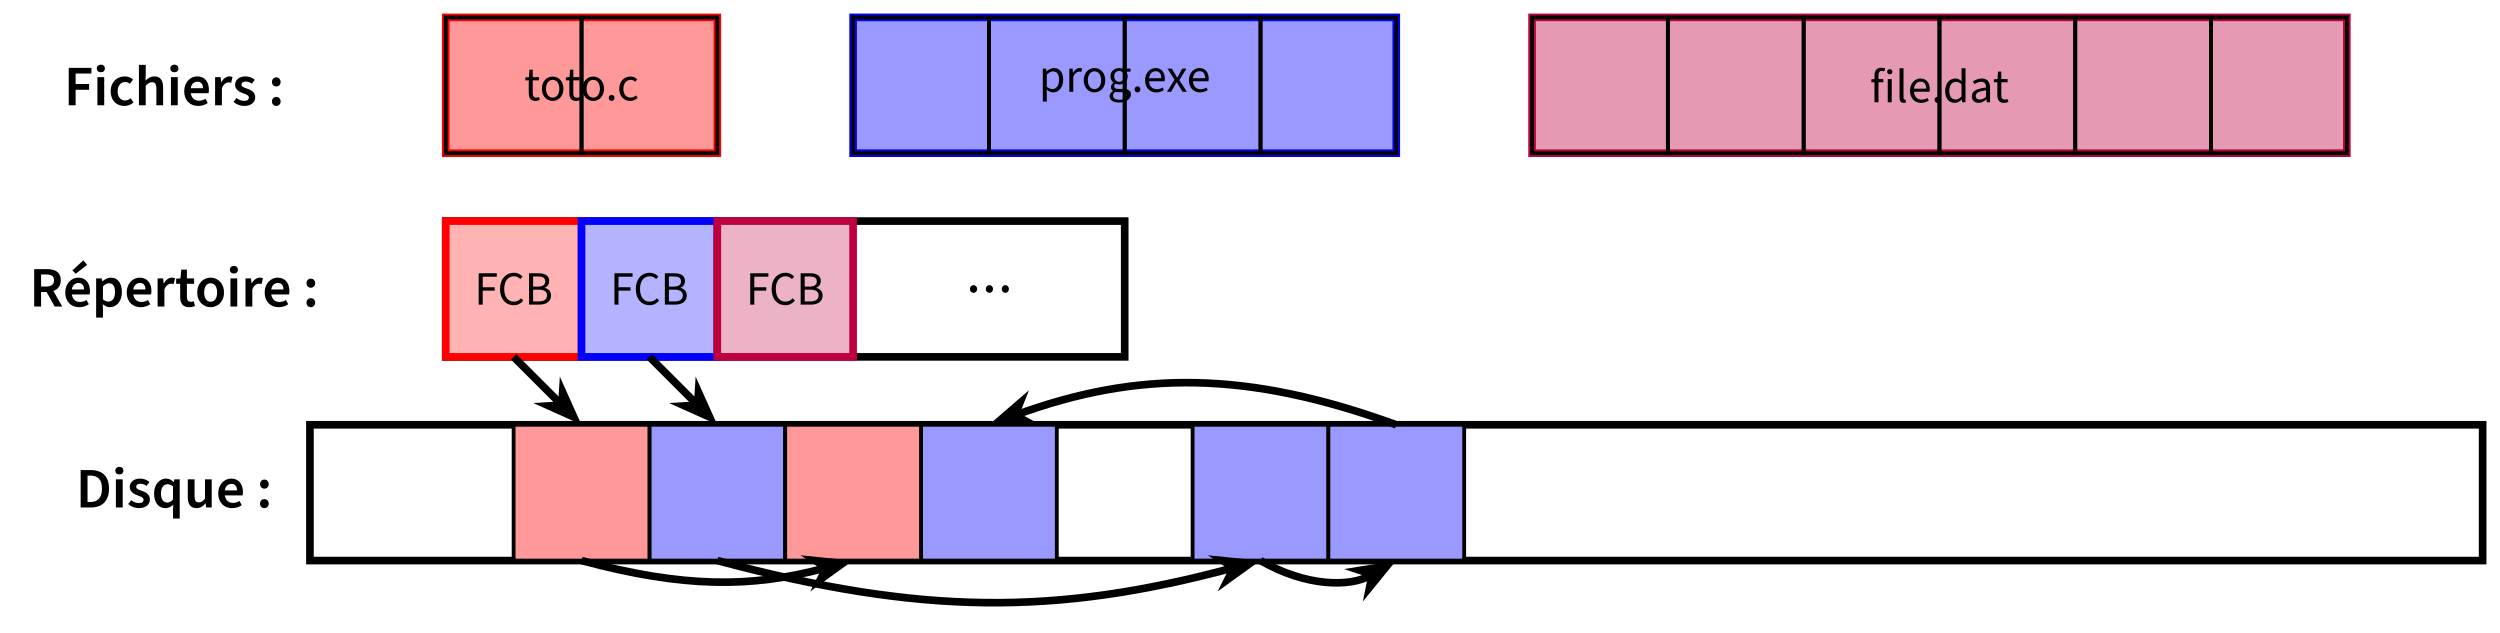 <?xml version="1.0" encoding="UTF-8"?>
<svg xmlns="http://www.w3.org/2000/svg" xmlns:xlink="http://www.w3.org/1999/xlink" width="521.875" height="132.093" viewBox="0 0 521.875 132.093">
<defs>
<g>
<g id="glyph-0-0">
<path d="M 0.984 0 L 2.422 0 L 2.422 -3.234 L 5.234 -3.234 L 5.234 -4.438 L 2.422 -4.438 L 2.422 -6.625 L 5.719 -6.625 L 5.719 -7.812 L 0.984 -7.812 Z M 0.984 0 "/>
</g>
<g id="glyph-0-1">
<path d="M 0.859 0 L 2.281 0 L 2.281 -5.875 L 0.859 -5.875 Z M 1.578 -6.891 C 2.078 -6.891 2.422 -7.203 2.422 -7.688 C 2.422 -8.156 2.078 -8.484 1.578 -8.484 C 1.078 -8.484 0.734 -8.156 0.734 -7.688 C 0.734 -7.203 1.078 -6.891 1.578 -6.891 Z M 1.578 -6.891 "/>
</g>
<g id="glyph-0-2">
<path d="M 3.328 0.141 C 4 0.141 4.688 -0.078 5.25 -0.578 L 4.672 -1.469 C 4.344 -1.188 3.938 -1 3.469 -1 C 2.562 -1 1.938 -1.766 1.938 -2.922 C 1.938 -4.094 2.578 -4.859 3.516 -4.859 C 3.891 -4.859 4.188 -4.75 4.484 -4.484 L 5.156 -5.359 C 4.734 -5.75 4.188 -6.031 3.438 -6.031 C 1.859 -6.031 0.484 -4.891 0.484 -2.922 C 0.484 -0.984 1.719 0.141 3.328 0.141 Z M 3.328 0.141 "/>
</g>
<g id="glyph-0-3">
<path d="M 0.859 0 L 2.281 0 L 2.281 -4.094 C 2.75 -4.562 3.078 -4.812 3.594 -4.812 C 4.219 -4.812 4.5 -4.453 4.5 -3.5 L 4.5 0 L 5.906 0 L 5.906 -3.688 C 5.906 -5.156 5.359 -6.031 4.094 -6.031 C 3.281 -6.031 2.703 -5.594 2.219 -5.141 L 2.281 -6.266 L 2.281 -8.438 L 0.859 -8.438 Z M 0.859 0 "/>
</g>
<g id="glyph-0-4">
<path d="M 3.375 0.141 C 4.141 0.141 4.859 -0.078 5.406 -0.484 L 4.922 -1.359 C 4.516 -1.094 4.062 -0.953 3.562 -0.953 C 2.625 -0.953 2.016 -1.531 1.859 -2.516 L 5.562 -2.516 C 5.625 -2.719 5.641 -2.938 5.641 -3.234 C 5.641 -4.875 4.781 -6.031 3.188 -6.031 C 1.812 -6.031 0.484 -4.859 0.484 -2.938 C 0.484 -0.984 1.75 0.141 3.375 0.141 Z M 1.859 -3.562 C 1.984 -4.453 2.562 -4.922 3.234 -4.922 C 4 -4.922 4.406 -4.422 4.406 -3.562 Z M 1.859 -3.562 "/>
</g>
<g id="glyph-0-5">
<path d="M 0.859 0 L 2.281 0 L 2.281 -3.562 C 2.625 -4.453 3.188 -4.766 3.656 -4.766 C 3.891 -4.766 4.047 -4.75 4.219 -4.703 L 4.5 -5.906 C 4.328 -5.969 4.141 -6.031 3.844 -6.031 C 3.219 -6.031 2.594 -5.594 2.156 -4.828 L 2.125 -4.828 L 2.016 -5.875 L 0.859 -5.875 Z M 0.859 0 "/>
</g>
<g id="glyph-0-6">
<path d="M 2.516 0.141 C 4 0.141 4.812 -0.672 4.812 -1.688 C 4.812 -2.703 4.016 -3.172 3.109 -3.484 C 2.359 -3.734 1.953 -3.891 1.953 -4.328 C 1.953 -4.672 2.219 -4.953 2.797 -4.953 C 3.266 -4.953 3.688 -4.812 4.109 -4.5 L 4.719 -5.312 C 4.25 -5.719 3.562 -6.031 2.766 -6.031 C 1.453 -6.031 0.609 -5.281 0.609 -4.25 C 0.609 -3.328 1.406 -2.828 2.25 -2.516 C 2.906 -2.281 3.484 -2.094 3.484 -1.609 C 3.484 -1.203 3.172 -0.922 2.562 -0.922 C 1.953 -0.922 1.422 -1.094 0.906 -1.516 L 0.281 -0.719 C 0.859 -0.172 1.703 0.141 2.516 0.141 Z M 2.516 0.141 "/>
</g>
<g id="glyph-0-7">
<path d="M 1.656 -3.922 C 2.172 -3.922 2.562 -4.328 2.562 -4.859 C 2.562 -5.422 2.172 -5.828 1.656 -5.828 C 1.141 -5.828 0.75 -5.422 0.75 -4.859 C 0.75 -4.328 1.141 -3.922 1.656 -3.922 Z M 1.656 0.141 C 2.172 0.141 2.562 -0.266 2.562 -0.797 C 2.562 -1.344 2.172 -1.75 1.656 -1.75 C 1.141 -1.75 0.75 -1.344 0.75 -0.797 C 0.75 -0.266 1.141 0.141 1.656 0.141 Z M 1.656 0.141 "/>
</g>
<g id="glyph-0-8">
<path d="M 0.984 0 L 2.422 0 L 2.422 -3.031 L 3.578 -3.031 L 5.25 0 L 6.844 0 L 4.984 -3.25 C 5.922 -3.578 6.531 -4.297 6.531 -5.484 C 6.531 -7.25 5.266 -7.812 3.641 -7.812 L 0.984 -7.812 Z M 2.422 -4.172 L 2.422 -6.688 L 3.484 -6.688 C 4.547 -6.688 5.125 -6.375 5.125 -5.484 C 5.125 -4.609 4.547 -4.172 3.484 -4.172 Z M 2.422 -4.172 "/>
</g>
<g id="glyph-0-9">
<path d="M 3.375 0.141 C 4.141 0.141 4.859 -0.078 5.406 -0.484 L 4.922 -1.359 C 4.516 -1.094 4.062 -0.953 3.562 -0.953 C 2.625 -0.953 2.016 -1.531 1.859 -2.516 L 5.562 -2.516 C 5.625 -2.719 5.641 -2.938 5.641 -3.234 C 5.641 -4.875 4.781 -6.031 3.188 -6.031 C 1.812 -6.031 0.484 -4.859 0.484 -2.938 C 0.484 -0.984 1.75 0.141 3.375 0.141 Z M 1.859 -3.562 C 1.984 -4.453 2.562 -4.922 3.234 -4.922 C 4 -4.922 4.406 -4.422 4.406 -3.562 Z M 2.672 -6.844 L 5.062 -8.703 L 4.25 -9.641 L 1.969 -7.547 Z M 2.672 -6.844 "/>
</g>
<g id="glyph-0-10">
<path d="M 0.859 2.312 L 2.281 2.312 L 2.281 0.484 L 2.234 -0.5 C 2.703 -0.094 3.219 0.141 3.734 0.141 C 5.047 0.141 6.234 -1.016 6.234 -3.031 C 6.234 -4.844 5.391 -6.031 3.938 -6.031 C 3.281 -6.031 2.672 -5.672 2.156 -5.266 L 2.125 -5.266 L 2.016 -5.875 L 0.859 -5.875 Z M 3.438 -1.031 C 3.094 -1.031 2.688 -1.141 2.281 -1.5 L 2.281 -4.203 C 2.719 -4.656 3.125 -4.859 3.531 -4.859 C 4.406 -4.859 4.797 -4.172 4.797 -3.016 C 4.797 -1.703 4.203 -1.031 3.438 -1.031 Z M 3.438 -1.031 "/>
</g>
<g id="glyph-0-11">
<path d="M 2.953 0.141 C 3.438 0.141 3.859 0.031 4.172 -0.109 L 3.922 -1.094 C 3.719 -1.016 3.516 -0.984 3.312 -0.984 C 2.766 -0.984 2.484 -1.312 2.484 -2 L 2.484 -4.75 L 3.984 -4.75 L 3.984 -5.875 L 2.484 -5.875 L 2.484 -7.703 L 1.312 -7.703 L 1.141 -5.875 L 0.234 -5.812 L 0.234 -4.75 L 1.078 -4.75 L 1.078 -2 C 1.078 -0.719 1.578 0.141 2.953 0.141 Z M 2.953 0.141 "/>
</g>
<g id="glyph-0-12">
<path d="M 3.281 0.141 C 4.75 0.141 6.078 -0.984 6.078 -2.922 C 6.078 -4.891 4.75 -6.031 3.281 -6.031 C 1.812 -6.031 0.484 -4.891 0.484 -2.922 C 0.484 -0.984 1.812 0.141 3.281 0.141 Z M 3.281 -1 C 2.438 -1 1.938 -1.766 1.938 -2.922 C 1.938 -4.094 2.438 -4.859 3.281 -4.859 C 4.141 -4.859 4.641 -4.094 4.641 -2.922 C 4.641 -1.766 4.141 -1 3.281 -1 Z M 3.281 -1 "/>
</g>
<g id="glyph-0-13">
<path d="M 0.984 0 L 3.156 0 C 5.469 0 6.906 -1.344 6.906 -3.938 C 6.906 -6.531 5.469 -7.812 3.078 -7.812 L 0.984 -7.812 Z M 2.422 -1.141 L 2.422 -6.656 L 2.984 -6.656 C 4.547 -6.656 5.438 -5.859 5.438 -3.938 C 5.438 -2.016 4.547 -1.141 2.984 -1.141 Z M 2.422 -1.141 "/>
</g>
<g id="glyph-0-14">
<path d="M 4.469 2.312 L 5.875 2.312 L 5.875 -5.875 L 4.766 -5.875 L 4.656 -5.312 L 4.609 -5.312 C 4.125 -5.781 3.656 -6.031 3 -6.031 C 1.703 -6.031 0.516 -4.859 0.516 -2.922 C 0.516 -0.984 1.453 0.141 2.922 0.141 C 3.516 0.141 4.094 -0.172 4.531 -0.578 L 4.469 0.391 Z M 3.281 -1.031 C 2.438 -1.031 1.953 -1.688 1.953 -2.953 C 1.953 -4.156 2.562 -4.859 3.297 -4.859 C 3.688 -4.859 4.078 -4.734 4.469 -4.375 L 4.469 -1.672 C 4.094 -1.219 3.719 -1.031 3.281 -1.031 Z M 3.281 -1.031 "/>
</g>
<g id="glyph-0-15">
<path d="M 2.609 0.141 C 3.422 0.141 3.984 -0.25 4.5 -0.859 L 4.531 -0.859 L 4.641 0 L 5.797 0 L 5.797 -5.875 L 4.391 -5.875 L 4.391 -1.859 C 3.953 -1.297 3.625 -1.062 3.109 -1.062 C 2.484 -1.062 2.219 -1.422 2.219 -2.375 L 2.219 -5.875 L 0.797 -5.875 L 0.797 -2.203 C 0.797 -0.719 1.344 0.141 2.609 0.141 Z M 2.609 0.141 "/>
</g>
<g id="glyph-1-0">
<path d="M 2.344 0.125 C 2.672 0.125 3 0.031 3.266 -0.094 L 3.094 -0.672 C 2.891 -0.594 2.719 -0.562 2.531 -0.562 C 1.984 -0.562 1.781 -0.891 1.781 -1.484 L 1.781 -4.172 L 3.094 -4.172 L 3.094 -4.844 L 1.781 -4.844 L 1.781 -6.406 L 1.094 -6.406 L 1 -4.844 L 0.234 -4.797 L 0.234 -4.172 L 0.953 -4.172 L 0.953 -1.5 C 0.953 -0.531 1.312 0.125 2.344 0.125 Z M 2.344 0.125 "/>
</g>
<g id="glyph-1-1">
<path d="M 2.703 0.125 C 3.891 0.125 4.953 -0.812 4.953 -2.406 C 4.953 -4.031 3.891 -4.969 2.703 -4.969 C 1.516 -4.969 0.453 -4.031 0.453 -2.406 C 0.453 -0.812 1.516 0.125 2.703 0.125 Z M 2.703 -0.562 C 1.875 -0.562 1.312 -1.312 1.312 -2.406 C 1.312 -3.531 1.875 -4.281 2.703 -4.281 C 3.531 -4.281 4.094 -3.531 4.094 -2.406 C 4.094 -1.312 3.531 -0.562 2.703 -0.562 Z M 2.703 -0.562 "/>
</g>
<g id="glyph-1-2">
<path d="M 1.25 0.125 C 1.578 0.125 1.844 -0.141 1.844 -0.516 C 1.844 -0.891 1.578 -1.141 1.25 -1.141 C 0.922 -1.141 0.641 -0.891 0.641 -0.516 C 0.641 -0.141 0.922 0.125 1.25 0.125 Z M 1.25 0.125 "/>
</g>
<g id="glyph-1-3">
<path d="M 2.734 0.125 C 3.312 0.125 3.859 -0.094 4.297 -0.5 L 3.938 -1.031 C 3.656 -0.766 3.25 -0.562 2.797 -0.562 C 1.906 -0.562 1.312 -1.312 1.312 -2.406 C 1.312 -3.531 1.953 -4.281 2.828 -4.281 C 3.219 -4.281 3.531 -4.125 3.797 -3.875 L 4.203 -4.391 C 3.875 -4.719 3.422 -4.969 2.797 -4.969 C 1.547 -4.969 0.453 -4.031 0.453 -2.406 C 0.453 -0.812 1.453 0.125 2.734 0.125 Z M 2.734 0.125 "/>
</g>
<g id="glyph-1-4">
<path d="M 0.812 2.047 L 1.641 2.047 L 1.641 0.406 L 1.625 -0.438 C 2.062 -0.094 2.516 0.125 2.953 0.125 C 4.062 0.125 5.062 -0.844 5.062 -2.5 C 5.062 -4 4.391 -4.969 3.141 -4.969 C 2.578 -4.969 2.031 -4.656 1.594 -4.281 L 1.562 -4.281 L 1.5 -4.844 L 0.812 -4.844 Z M 2.828 -0.578 C 2.5 -0.578 2.078 -0.703 1.641 -1.078 L 1.641 -3.609 C 2.109 -4.047 2.516 -4.266 2.938 -4.266 C 3.844 -4.266 4.203 -3.562 4.203 -2.5 C 4.203 -1.297 3.625 -0.578 2.828 -0.578 Z M 2.828 -0.578 "/>
</g>
<g id="glyph-1-5">
<path d="M 0.812 0 L 1.641 0 L 1.641 -3.109 C 1.969 -3.922 2.469 -4.219 2.875 -4.219 C 3.062 -4.219 3.172 -4.203 3.312 -4.156 L 3.484 -4.859 C 3.344 -4.938 3.188 -4.969 2.969 -4.969 C 2.438 -4.969 1.938 -4.578 1.594 -3.969 L 1.562 -3.969 L 1.5 -4.844 L 0.812 -4.844 Z M 0.812 0 "/>
</g>
<g id="glyph-1-6">
<path d="M 2.453 2.234 C 3.953 2.234 4.906 1.453 4.906 0.547 C 4.906 -0.25 4.344 -0.609 3.203 -0.609 L 2.266 -0.609 C 1.625 -0.609 1.422 -0.828 1.422 -1.125 C 1.422 -1.391 1.562 -1.562 1.734 -1.703 C 1.953 -1.594 2.219 -1.531 2.453 -1.531 C 3.438 -1.531 4.234 -2.188 4.234 -3.219 C 4.234 -3.625 4.062 -3.984 3.844 -4.203 L 4.828 -4.203 L 4.828 -4.844 L 3.141 -4.844 C 2.953 -4.922 2.719 -4.969 2.453 -4.969 C 1.469 -4.969 0.625 -4.297 0.625 -3.234 C 0.625 -2.656 0.938 -2.188 1.25 -1.938 L 1.25 -1.891 C 1 -1.719 0.734 -1.406 0.734 -1 C 0.734 -0.625 0.922 -0.359 1.156 -0.203 L 1.156 -0.172 C 0.719 0.125 0.453 0.516 0.453 0.922 C 0.453 1.766 1.266 2.234 2.453 2.234 Z M 2.453 -2.094 C 1.891 -2.094 1.422 -2.531 1.422 -3.234 C 1.422 -3.953 1.891 -4.359 2.453 -4.359 C 3.016 -4.359 3.484 -3.938 3.484 -3.234 C 3.484 -2.531 3.016 -2.094 2.453 -2.094 Z M 2.578 1.656 C 1.688 1.656 1.172 1.328 1.172 0.812 C 1.172 0.531 1.312 0.25 1.672 0 C 1.875 0.062 2.109 0.078 2.297 0.078 L 3.125 0.078 C 3.766 0.078 4.094 0.234 4.094 0.672 C 4.094 1.172 3.484 1.656 2.578 1.656 Z M 2.578 1.656 "/>
</g>
<g id="glyph-1-7">
<path d="M 2.766 0.125 C 3.438 0.125 3.953 -0.078 4.375 -0.375 L 4.094 -0.906 C 3.75 -0.672 3.344 -0.547 2.875 -0.547 C 1.953 -0.547 1.344 -1.203 1.281 -2.203 L 4.531 -2.203 C 4.562 -2.359 4.578 -2.516 4.578 -2.688 C 4.578 -4.094 3.875 -4.969 2.625 -4.969 C 1.531 -4.969 0.453 -4 0.453 -2.422 C 0.453 -0.812 1.469 0.125 2.766 0.125 Z M 1.281 -2.844 C 1.375 -3.766 1.969 -4.312 2.656 -4.312 C 3.391 -4.312 3.844 -3.797 3.844 -2.844 Z M 1.281 -2.844 "/>
</g>
<g id="glyph-1-8">
<path d="M 0.141 0 L 1 0 L 1.656 -1.125 C 1.828 -1.422 1.984 -1.719 2.141 -2 L 2.188 -2 C 2.359 -1.719 2.547 -1.422 2.719 -1.125 L 3.422 0 L 4.312 0 L 2.734 -2.438 L 4.203 -4.844 L 3.344 -4.844 L 2.75 -3.781 C 2.609 -3.516 2.469 -3.25 2.312 -2.984 L 2.266 -2.984 C 2.109 -3.25 1.953 -3.516 1.797 -3.781 L 1.156 -4.844 L 0.266 -4.844 L 1.719 -2.531 Z M 0.141 0 "/>
</g>
<g id="glyph-1-9">
<path d="M 0.953 0 L 1.781 0 L 1.781 -4.172 L 2.797 -4.172 L 2.797 -4.844 L 1.781 -4.844 L 1.781 -5.609 C 1.781 -6.219 2 -6.547 2.469 -6.547 C 2.625 -6.547 2.812 -6.516 3 -6.453 L 3.188 -7.062 C 2.984 -7.141 2.672 -7.219 2.375 -7.219 C 1.406 -7.219 0.953 -6.594 0.953 -5.609 L 0.953 -4.844 L 0.297 -4.797 L 0.297 -4.172 L 0.953 -4.172 Z M 0.953 0 "/>
</g>
<g id="glyph-1-10">
<path d="M 0.812 0 L 1.641 0 L 1.641 -4.844 L 0.812 -4.844 Z M 1.234 -5.844 C 1.562 -5.844 1.781 -6.047 1.781 -6.375 C 1.781 -6.703 1.562 -6.922 1.234 -6.922 C 0.922 -6.922 0.688 -6.703 0.688 -6.375 C 0.688 -6.047 0.922 -5.844 1.234 -5.844 Z M 1.234 -5.844 "/>
</g>
<g id="glyph-1-11">
<path d="M 1.688 0.125 C 1.891 0.125 2.047 0.094 2.156 0.031 L 2.047 -0.594 C 1.969 -0.562 1.938 -0.562 1.891 -0.562 C 1.75 -0.562 1.641 -0.656 1.641 -0.922 L 1.641 -7.094 L 0.812 -7.094 L 0.812 -0.984 C 0.812 -0.281 1.062 0.125 1.688 0.125 Z M 1.688 0.125 "/>
</g>
<g id="glyph-1-12">
<path d="M 2.469 0.125 C 3.047 0.125 3.562 -0.203 3.938 -0.562 L 3.969 -0.562 L 4.031 0 L 4.719 0 L 4.719 -7.094 L 3.891 -7.094 L 3.891 -5.234 L 3.922 -4.406 C 3.5 -4.75 3.125 -4.969 2.578 -4.969 C 1.469 -4.969 0.469 -3.984 0.469 -2.406 C 0.469 -0.797 1.25 0.125 2.469 0.125 Z M 2.656 -0.578 C 1.797 -0.578 1.328 -1.266 1.328 -2.422 C 1.328 -3.531 1.938 -4.266 2.719 -4.266 C 3.109 -4.266 3.484 -4.141 3.891 -3.766 L 3.891 -1.234 C 3.484 -0.797 3.094 -0.578 2.656 -0.578 Z M 2.656 -0.578 "/>
</g>
<g id="glyph-1-13">
<path d="M 1.938 0.125 C 2.547 0.125 3.078 -0.188 3.531 -0.578 L 3.562 -0.578 L 3.641 0 L 4.312 0 L 4.312 -2.984 C 4.312 -4.172 3.812 -4.969 2.625 -4.969 C 1.859 -4.969 1.172 -4.641 0.734 -4.344 L 1.047 -3.781 C 1.422 -4.031 1.938 -4.281 2.5 -4.281 C 3.281 -4.281 3.484 -3.688 3.484 -3.078 C 1.422 -2.844 0.516 -2.328 0.516 -1.25 C 0.516 -0.375 1.125 0.125 1.938 0.125 Z M 2.156 -0.562 C 1.688 -0.562 1.328 -0.766 1.328 -1.312 C 1.328 -1.938 1.859 -2.297 3.484 -2.5 L 3.484 -1.172 C 3.016 -0.766 2.625 -0.562 2.156 -0.562 Z M 2.156 -0.562 "/>
</g>
<g id="glyph-1-14">
<path d="M 0.891 0 L 1.734 0 L 1.734 -2.922 L 4.234 -2.922 L 4.234 -3.625 L 1.734 -3.625 L 1.734 -5.828 L 4.672 -5.828 L 4.672 -6.547 L 0.891 -6.547 Z M 0.891 0 "/>
</g>
<g id="glyph-1-15">
<path d="M 3.375 0.125 C 4.203 0.125 4.844 -0.219 5.375 -0.828 L 4.922 -1.328 C 4.5 -0.875 4.031 -0.625 3.406 -0.625 C 2.156 -0.625 1.391 -1.641 1.391 -3.297 C 1.391 -4.922 2.203 -5.922 3.422 -5.922 C 3.984 -5.922 4.422 -5.688 4.766 -5.328 L 5.219 -5.859 C 4.828 -6.281 4.219 -6.656 3.422 -6.656 C 1.75 -6.656 0.516 -5.375 0.516 -3.266 C 0.516 -1.141 1.734 0.125 3.375 0.125 Z M 3.375 0.125 "/>
</g>
<g id="glyph-1-16">
<path d="M 0.891 0 L 2.984 0 C 4.453 0 5.469 -0.625 5.469 -1.906 C 5.469 -2.812 4.922 -3.328 4.141 -3.484 L 4.141 -3.516 C 4.75 -3.719 5.094 -4.297 5.094 -4.938 C 5.094 -6.094 4.172 -6.547 2.844 -6.547 L 0.891 -6.547 Z M 1.734 -3.766 L 1.734 -5.875 L 2.734 -5.875 C 3.75 -5.875 4.266 -5.594 4.266 -4.828 C 4.266 -4.172 3.812 -3.766 2.703 -3.766 Z M 1.734 -0.672 L 1.734 -3.125 L 2.875 -3.125 C 4 -3.125 4.641 -2.75 4.641 -1.938 C 4.641 -1.062 3.984 -0.672 2.875 -0.672 Z M 1.734 -0.672 "/>
</g>
<g id="glyph-2-0">
<path d="M 1.594 0.125 C 2.031 0.125 2.359 -0.219 2.359 -0.672 C 2.359 -1.125 2.031 -1.469 1.594 -1.469 C 1.172 -1.469 0.844 -1.125 0.844 -0.672 C 0.844 -0.219 1.172 0.125 1.594 0.125 Z M 4.922 0.125 C 5.344 0.125 5.672 -0.219 5.672 -0.672 C 5.672 -1.125 5.344 -1.469 4.922 -1.469 C 4.484 -1.469 4.156 -1.125 4.156 -0.672 C 4.156 -0.219 4.484 0.125 4.922 0.125 Z M 8.234 0.125 C 8.656 0.125 8.984 -0.219 8.984 -0.672 C 8.984 -1.125 8.656 -1.469 8.234 -1.469 C 7.812 -1.469 7.484 -1.125 7.484 -0.672 C 7.484 -0.219 7.812 0.125 8.234 0.125 Z M 8.234 0.125 "/>
</g>
</g>
<clipPath id="clip-0">
<path clip-rule="nonzero" d="M 127 94 L 280 94 L 280 132.094 L 127 132.094 Z M 127 94 "/>
</clipPath>
<clipPath id="clip-1">
<path clip-rule="nonzero" d="M 232 94 L 284 94 L 284 132.094 L 232 132.094 Z M 232 94 "/>
</clipPath>
<clipPath id="clip-2">
<path clip-rule="nonzero" d="M 240 94 L 309 94 L 309 132.094 L 240 132.094 Z M 240 94 "/>
</clipPath>
<clipPath id="clip-3">
<path clip-rule="nonzero" d="M 261 95 L 313 95 L 313 132.094 L 261 132.094 Z M 261 95 "/>
</clipPath>
<clipPath id="clip-4">
<path clip-rule="nonzero" d="M 98 94 L 195 94 L 195 132.094 L 98 132.094 Z M 98 94 "/>
</clipPath>
<clipPath id="clip-5">
<path clip-rule="nonzero" d="M 147 94 L 199 94 L 199 132.094 L 147 132.094 Z M 147 94 "/>
</clipPath>
</defs>
<g fill="rgb(0%, 0%, 0%)" fill-opacity="1">
<use xlink:href="#glyph-0-0" x="13.364" y="21.977"/>
<use xlink:href="#glyph-0-1" x="19.473" y="21.977"/>
<use xlink:href="#glyph-0-2" x="22.617" y="21.977"/>
<use xlink:href="#glyph-0-3" x="28.141" y="21.977"/>
<use xlink:href="#glyph-0-1" x="34.824" y="21.977"/>
<use xlink:href="#glyph-0-4" x="37.968" y="21.977"/>
<use xlink:href="#glyph-0-5" x="44.041" y="21.977"/>
</g>
<g fill="rgb(0%, 0%, 0%)" fill-opacity="1">
<use xlink:href="#glyph-0-6" x="48.464" y="21.977"/>
</g>
<g fill="rgb(0%, 0%, 0%)" fill-opacity="1">
<use xlink:href="#glyph-0-7" x="56.02" y="21.977"/>
</g>
<path fill-rule="nonzero" fill="rgb(100%, 59.999%, 59.999%)" fill-opacity="1" stroke-width="1.594" stroke-linecap="butt" stroke-linejoin="miter" stroke="rgb(100%, 0%, 0%)" stroke-opacity="1" stroke-miterlimit="10" d="M 28.347 28.347 L 85.042 28.347 L 85.042 56.695 L 28.347 56.695 Z M 28.347 28.347 " transform="matrix(1, 0, 0, -1, 64.7, 60.324)"/>
<g fill="rgb(0%, 0%, 0%)" fill-opacity="1">
<use xlink:href="#glyph-1-0" x="109.428" y="20.943"/>
</g>
<g fill="rgb(0%, 0%, 0%)" fill-opacity="1">
<use xlink:href="#glyph-1-1" x="112.666" y="20.943"/>
</g>
<g fill="rgb(0%, 0%, 0%)" fill-opacity="1">
<use xlink:href="#glyph-1-0" x="117.896" y="20.943"/>
</g>
<g fill="rgb(0%, 0%, 0%)" fill-opacity="1">
<use xlink:href="#glyph-1-1" x="121.134" y="20.943"/>
</g>
<g fill="rgb(0%, 0%, 0%)" fill-opacity="1">
<use xlink:href="#glyph-1-2" x="126.434" y="20.943"/>
</g>
<g fill="rgb(0%, 0%, 0%)" fill-opacity="1">
<use xlink:href="#glyph-1-3" x="128.815" y="20.943"/>
</g>
<path fill-rule="nonzero" fill="rgb(59.999%, 59.999%, 100%)" fill-opacity="1" stroke-width="1.594" stroke-linecap="butt" stroke-linejoin="miter" stroke="rgb(0%, 0%, 100%)" stroke-opacity="1" stroke-miterlimit="10" d="M 113.386 28.347 L 226.773 28.347 L 226.773 56.695 L 113.386 56.695 Z M 113.386 28.347 " transform="matrix(1, 0, 0, -1, 64.7, 60.324)"/>
<g fill="rgb(0%, 0%, 0%)" fill-opacity="1">
<use xlink:href="#glyph-1-4" x="216.876" y="19.169"/>
<use xlink:href="#glyph-1-5" x="222.405" y="19.169"/>
</g>
<g fill="rgb(0%, 0%, 0%)" fill-opacity="1">
<use xlink:href="#glyph-1-1" x="225.773" y="19.169"/>
<use xlink:href="#glyph-1-6" x="231.172" y="19.169"/>
<use xlink:href="#glyph-1-2" x="236.204" y="19.169"/>
</g>
<g fill="rgb(0%, 0%, 0%)" fill-opacity="1">
<use xlink:href="#glyph-1-7" x="238.585" y="19.169"/>
</g>
<g fill="rgb(0%, 0%, 0%)" fill-opacity="1">
<use xlink:href="#glyph-1-8" x="243.456" y="19.169"/>
</g>
<g fill="rgb(0%, 0%, 0%)" fill-opacity="1">
<use xlink:href="#glyph-1-7" x="247.74" y="19.169"/>
</g>
<path fill-rule="nonzero" fill="rgb(89.999%, 59.999%, 70%)" fill-opacity="1" stroke-width="1.594" stroke-linecap="butt" stroke-linejoin="miter" stroke="rgb(75%, 0%, 25%)" stroke-opacity="1" stroke-miterlimit="10" d="M 255.12 28.347 L 425.202 28.347 L 425.202 56.695 L 255.12 56.695 Z M 255.12 28.347 " transform="matrix(1, 0, 0, -1, 64.7, 60.324)"/>
<g fill="rgb(0%, 0%, 0%)" fill-opacity="1">
<use xlink:href="#glyph-1-9" x="390.347" y="21.351"/>
<use xlink:href="#glyph-1-10" x="393.256" y="21.351"/>
<use xlink:href="#glyph-1-11" x="395.717" y="21.351"/>
<use xlink:href="#glyph-1-7" x="398.257" y="21.351"/>
<use xlink:href="#glyph-1-2" x="403.199" y="21.351"/>
</g>
<g fill="rgb(0%, 0%, 0%)" fill-opacity="1">
<use xlink:href="#glyph-1-12" x="405.58" y="21.351"/>
<use xlink:href="#glyph-1-13" x="411.109" y="21.351"/>
</g>
<g fill="rgb(0%, 0%, 0%)" fill-opacity="1">
<use xlink:href="#glyph-1-0" x="415.991" y="21.351"/>
</g>
<path fill="none" stroke-width="0.797" stroke-linecap="butt" stroke-linejoin="miter" stroke="rgb(0%, 0%, 0%)" stroke-opacity="1" stroke-miterlimit="10" d="M 28.347 56.695 L 28.347 28.347 L 56.695 28.347 L 56.695 56.695 Z M 28.347 56.695 " transform="matrix(1, 0, 0, -1, 64.7, 60.324)"/>
<path fill="none" stroke-width="0.797" stroke-linecap="butt" stroke-linejoin="miter" stroke="rgb(0%, 0%, 0%)" stroke-opacity="1" stroke-miterlimit="10" d="M 56.695 56.695 L 56.695 28.347 L 85.042 28.347 L 85.042 56.695 Z M 56.695 56.695 " transform="matrix(1, 0, 0, -1, 64.7, 60.324)"/>
<path fill="none" stroke-width="0.797" stroke-linecap="butt" stroke-linejoin="miter" stroke="rgb(0%, 0%, 0%)" stroke-opacity="1" stroke-miterlimit="10" d="M 113.386 56.695 L 113.386 28.347 L 141.734 28.347 L 141.734 56.695 Z M 113.386 56.695 " transform="matrix(1, 0, 0, -1, 64.7, 60.324)"/>
<path fill="none" stroke-width="0.797" stroke-linecap="butt" stroke-linejoin="miter" stroke="rgb(0%, 0%, 0%)" stroke-opacity="1" stroke-miterlimit="10" d="M 141.734 56.695 L 141.734 28.347 L 170.081 28.347 L 170.081 56.695 Z M 141.734 56.695 " transform="matrix(1, 0, 0, -1, 64.7, 60.324)"/>
<path fill="none" stroke-width="0.797" stroke-linecap="butt" stroke-linejoin="miter" stroke="rgb(0%, 0%, 0%)" stroke-opacity="1" stroke-miterlimit="10" d="M 170.081 56.695 L 170.081 28.347 L 198.429 28.347 L 198.429 56.695 Z M 170.081 56.695 " transform="matrix(1, 0, 0, -1, 64.7, 60.324)"/>
<path fill="none" stroke-width="0.797" stroke-linecap="butt" stroke-linejoin="miter" stroke="rgb(0%, 0%, 0%)" stroke-opacity="1" stroke-miterlimit="10" d="M 198.429 56.695 L 198.429 28.347 L 226.773 28.347 L 226.773 56.695 Z M 198.429 56.695 " transform="matrix(1, 0, 0, -1, 64.7, 60.324)"/>
<path fill="none" stroke-width="0.797" stroke-linecap="butt" stroke-linejoin="miter" stroke="rgb(0%, 0%, 0%)" stroke-opacity="1" stroke-miterlimit="10" d="M 255.12 56.695 L 255.12 28.347 L 283.468 28.347 L 283.468 56.695 Z M 255.12 56.695 " transform="matrix(1, 0, 0, -1, 64.7, 60.324)"/>
<path fill="none" stroke-width="0.797" stroke-linecap="butt" stroke-linejoin="miter" stroke="rgb(0%, 0%, 0%)" stroke-opacity="1" stroke-miterlimit="10" d="M 283.468 56.695 L 283.468 28.347 L 311.816 28.347 L 311.816 56.695 Z M 283.468 56.695 " transform="matrix(1, 0, 0, -1, 64.7, 60.324)"/>
<path fill="none" stroke-width="0.797" stroke-linecap="butt" stroke-linejoin="miter" stroke="rgb(0%, 0%, 0%)" stroke-opacity="1" stroke-miterlimit="10" d="M 311.816 56.695 L 311.816 28.347 L 340.163 28.347 L 340.163 56.695 Z M 311.816 56.695 " transform="matrix(1, 0, 0, -1, 64.7, 60.324)"/>
<path fill="none" stroke-width="0.797" stroke-linecap="butt" stroke-linejoin="miter" stroke="rgb(0%, 0%, 0%)" stroke-opacity="1" stroke-miterlimit="10" d="M 340.163 56.695 L 340.163 28.347 L 368.507 28.347 L 368.507 56.695 Z M 340.163 56.695 " transform="matrix(1, 0, 0, -1, 64.7, 60.324)"/>
<path fill="none" stroke-width="0.797" stroke-linecap="butt" stroke-linejoin="miter" stroke="rgb(0%, 0%, 0%)" stroke-opacity="1" stroke-miterlimit="10" d="M 368.507 56.695 L 368.507 28.347 L 396.855 28.347 L 396.855 56.695 Z M 368.507 56.695 " transform="matrix(1, 0, 0, -1, 64.7, 60.324)"/>
<path fill="none" stroke-width="0.797" stroke-linecap="butt" stroke-linejoin="miter" stroke="rgb(0%, 0%, 0%)" stroke-opacity="1" stroke-miterlimit="10" d="M 396.855 56.695 L 396.855 28.347 L 425.202 28.347 L 425.202 56.695 Z M 396.855 56.695 " transform="matrix(1, 0, 0, -1, 64.7, 60.324)"/>
<g fill="rgb(0%, 0%, 0%)" fill-opacity="1">
<use xlink:href="#glyph-0-8" x="6.155" y="63.988"/>
</g>
<g fill="rgb(0%, 0%, 0%)" fill-opacity="1">
<use xlink:href="#glyph-0-9" x="13.137" y="63.988"/>
<use xlink:href="#glyph-0-10" x="19.21" y="63.988"/>
<use xlink:href="#glyph-0-4" x="25.965" y="63.988"/>
<use xlink:href="#glyph-0-5" x="32.038" y="63.988"/>
<use xlink:href="#glyph-0-11" x="36.533" y="63.988"/>
</g>
<g fill="rgb(0%, 0%, 0%)" fill-opacity="1">
<use xlink:href="#glyph-0-12" x="40.682" y="63.988"/>
<use xlink:href="#glyph-0-1" x="47.245" y="63.988"/>
<use xlink:href="#glyph-0-5" x="50.389" y="63.988"/>
</g>
<g fill="rgb(0%, 0%, 0%)" fill-opacity="1">
<use xlink:href="#glyph-0-4" x="54.765" y="63.988"/>
</g>
<g fill="rgb(0%, 0%, 0%)" fill-opacity="1">
<use xlink:href="#glyph-0-7" x="63.229" y="63.988"/>
</g>
<path fill="none" stroke-width="1.594" stroke-linecap="butt" stroke-linejoin="miter" stroke="rgb(0%, 0%, 0%)" stroke-opacity="1" stroke-miterlimit="10" d="M 28.347 14.172 L 28.347 -14.172 L 170.081 -14.172 L 170.081 14.172 Z M 28.347 14.172 " transform="matrix(1, 0, 0, -1, 64.7, 60.324)"/>
<path fill-rule="nonzero" fill="rgb(100%, 70%, 70%)" fill-opacity="1" stroke-width="1.594" stroke-linecap="butt" stroke-linejoin="miter" stroke="rgb(100%, 0%, 0%)" stroke-opacity="1" stroke-miterlimit="10" d="M 28.347 -14.172 L 56.695 -14.172 L 56.695 14.172 L 28.347 14.172 Z M 28.347 -14.172 " transform="matrix(1, 0, 0, -1, 64.7, 60.324)"/>
<g fill="rgb(0%, 0%, 0%)" fill-opacity="1">
<use xlink:href="#glyph-1-14" x="99.031" y="63.592"/>
</g>
<g fill="rgb(0%, 0%, 0%)" fill-opacity="1">
<use xlink:href="#glyph-1-15" x="103.863" y="63.592"/>
<use xlink:href="#glyph-1-16" x="109.552" y="63.592"/>
</g>
<path fill-rule="nonzero" fill="rgb(70%, 70%, 100%)" fill-opacity="1" stroke-width="1.594" stroke-linecap="butt" stroke-linejoin="miter" stroke="rgb(0%, 0%, 100%)" stroke-opacity="1" stroke-miterlimit="10" d="M 56.695 -14.172 L 85.042 -14.172 L 85.042 14.172 L 56.695 14.172 Z M 56.695 -14.172 " transform="matrix(1, 0, 0, -1, 64.7, 60.324)"/>
<g fill="rgb(0%, 0%, 0%)" fill-opacity="1">
<use xlink:href="#glyph-1-14" x="127.377" y="63.592"/>
</g>
<g fill="rgb(0%, 0%, 0%)" fill-opacity="1">
<use xlink:href="#glyph-1-15" x="132.209" y="63.592"/>
<use xlink:href="#glyph-1-16" x="137.898" y="63.592"/>
</g>
<path fill-rule="nonzero" fill="rgb(92.499%, 70%, 77.499%)" fill-opacity="1" stroke-width="1.594" stroke-linecap="butt" stroke-linejoin="miter" stroke="rgb(75%, 0%, 25%)" stroke-opacity="1" stroke-miterlimit="10" d="M 85.042 -14.172 L 113.386 -14.172 L 113.386 14.172 L 85.042 14.172 Z M 85.042 -14.172 " transform="matrix(1, 0, 0, -1, 64.7, 60.324)"/>
<g fill="rgb(0%, 0%, 0%)" fill-opacity="1">
<use xlink:href="#glyph-1-14" x="155.724" y="63.592"/>
</g>
<g fill="rgb(0%, 0%, 0%)" fill-opacity="1">
<use xlink:href="#glyph-1-15" x="160.556" y="63.592"/>
<use xlink:href="#glyph-1-16" x="166.245" y="63.592"/>
</g>
<g fill="rgb(0%, 0%, 0%)" fill-opacity="1">
<use xlink:href="#glyph-2-0" x="201.626" y="60.997"/>
</g>
<g fill="rgb(0%, 0%, 0%)" fill-opacity="1">
<use xlink:href="#glyph-0-13" x="15.851" y="105.934"/>
<use xlink:href="#glyph-0-1" x="23.335" y="105.934"/>
<use xlink:href="#glyph-0-6" x="26.479" y="105.934"/>
<use xlink:href="#glyph-0-14" x="31.644" y="105.934"/>
<use xlink:href="#glyph-0-15" x="38.398" y="105.934"/>
<use xlink:href="#glyph-0-4" x="45.069" y="105.934"/>
</g>
<g fill="rgb(0%, 0%, 0%)" fill-opacity="1">
<use xlink:href="#glyph-0-7" x="53.534" y="105.934"/>
</g>
<path fill="none" stroke-width="1.594" stroke-linecap="butt" stroke-linejoin="miter" stroke="rgb(0%, 0%, 0%)" stroke-opacity="1" stroke-miterlimit="10" d="M -0.001 -28.348 L -0.001 -56.696 L 453.55 -56.696 L 453.55 -28.348 Z M -0.001 -28.348 " transform="matrix(1, 0, 0, -1, 64.7, 60.324)"/>
<path fill-rule="nonzero" fill="rgb(59.999%, 59.999%, 100%)" fill-opacity="1" stroke-width="0.797" stroke-linecap="butt" stroke-linejoin="miter" stroke="rgb(0%, 0%, 0%)" stroke-opacity="1" stroke-miterlimit="10" d="M 70.866 -28.348 L 70.866 -56.696 L 99.214 -56.696 L 99.214 -28.348 Z M 70.866 -28.348 " transform="matrix(1, 0, 0, -1, 64.7, 60.324)"/>
<path fill-rule="nonzero" fill="rgb(59.999%, 59.999%, 100%)" fill-opacity="1" stroke-width="0.797" stroke-linecap="butt" stroke-linejoin="miter" stroke="rgb(0%, 0%, 0%)" stroke-opacity="1" stroke-miterlimit="10" d="M 184.253 -28.348 L 184.253 -56.696 L 212.601 -56.696 L 212.601 -28.348 Z M 184.253 -28.348 " transform="matrix(1, 0, 0, -1, 64.7, 60.324)"/>
<path fill-rule="nonzero" fill="rgb(59.999%, 59.999%, 100%)" fill-opacity="1" stroke-width="0.797" stroke-linecap="butt" stroke-linejoin="miter" stroke="rgb(0%, 0%, 0%)" stroke-opacity="1" stroke-miterlimit="10" d="M 212.601 -28.348 L 212.601 -56.696 L 240.948 -56.696 L 240.948 -28.348 Z M 212.601 -28.348 " transform="matrix(1, 0, 0, -1, 64.7, 60.324)"/>
<path fill-rule="nonzero" fill="rgb(59.999%, 59.999%, 100%)" fill-opacity="1" stroke-width="0.797" stroke-linecap="butt" stroke-linejoin="miter" stroke="rgb(0%, 0%, 0%)" stroke-opacity="1" stroke-miterlimit="10" d="M 127.562 -28.348 L 127.562 -56.696 L 155.909 -56.696 L 155.909 -28.348 Z M 127.562 -28.348 " transform="matrix(1, 0, 0, -1, 64.7, 60.324)"/>
<path fill="none" stroke-width="1.594" stroke-linecap="butt" stroke-linejoin="miter" stroke="rgb(0%, 0%, 0%)" stroke-opacity="1" stroke-miterlimit="10" d="M 70.866 -14.172 L 80.655 -23.961 " transform="matrix(1, 0, 0, -1, 64.7, 60.324)"/>
<path fill-rule="nonzero" fill="rgb(0%, 0%, 0%)" fill-opacity="1" stroke-width="1.594" stroke-linecap="butt" stroke-linejoin="miter" stroke="rgb(0%, 0%, 0%)" stroke-opacity="1" stroke-miterlimit="10" d="M 7.894 0 L 2.574 2.022 L 4.358 0 L 2.574 -2.021 Z M 7.894 0 " transform="matrix(0.707, 0.707, 0.707, -0.707, 142.555, 81.485)"/>
<g clip-path="url(#clip-0)">
<path fill="none" stroke-width="1.594" stroke-linecap="butt" stroke-linejoin="miter" stroke="rgb(0%, 0%, 0%)" stroke-opacity="1" stroke-miterlimit="10" d="M 85.042 -56.696 C 127.753 -68.137 155.718 -68.137 192.437 -58.297 " transform="matrix(1, 0, 0, -1, 64.7, 60.324)"/>
</g>
<path fill-rule="nonzero" fill="rgb(0%, 0%, 0%)" fill-opacity="1" d="M 260.934 117.605 L 255.273 117.031 L 257.52 118.52 L 256.32 120.934 Z M 260.934 117.605 "/>
<g clip-path="url(#clip-1)">
<path fill="none" stroke-width="1.594" stroke-linecap="butt" stroke-linejoin="miter" stroke="rgb(0%, 0%, 0%)" stroke-opacity="1" stroke-miterlimit="10" d="M 7.891 -0 L 2.572 2.019 L 4.356 0.001 L 2.573 -2.021 Z M 7.891 -0 " transform="matrix(0.966, -0.259, -0.259, -0.966, 253.312, 119.647)"/>
</g>
<g clip-path="url(#clip-2)">
<path fill="none" stroke-width="1.594" stroke-linecap="butt" stroke-linejoin="miter" stroke="rgb(0%, 0%, 0%)" stroke-opacity="1" stroke-miterlimit="10" d="M 198.429 -56.696 C 207.999 -62.219 217.202 -62.219 221.402 -59.793 " transform="matrix(1, 0, 0, -1, 64.7, 60.324)"/>
</g>
<path fill-rule="nonzero" fill="rgb(0%, 0%, 0%)" fill-opacity="1" d="M 289.508 118.152 L 283.891 119.062 L 286.449 119.918 L 285.914 122.562 Z M 289.508 118.152 "/>
<g clip-path="url(#clip-3)">
<path fill="none" stroke-width="1.594" stroke-linecap="butt" stroke-linejoin="miter" stroke="rgb(0%, 0%, 0%)" stroke-opacity="1" stroke-miterlimit="10" d="M 7.891 0.001 L 2.572 2.021 L 4.36 0.001 L 2.574 -2.022 Z M 7.891 0.001 " transform="matrix(0.866, -0.5, -0.5, -0.866, 282.674, 122.098)"/>
</g>
<path fill="none" stroke-width="1.594" stroke-linecap="butt" stroke-linejoin="miter" stroke="rgb(0%, 0%, 0%)" stroke-opacity="1" stroke-miterlimit="10" d="M 226.773 -28.348 C 195.613 -17.004 172.898 -17.004 147.562 -26.227 " transform="matrix(1, 0, 0, -1, 64.7, 60.324)"/>
<path fill-rule="nonzero" fill="rgb(0%, 0%, 0%)" fill-opacity="1" stroke-width="1.594" stroke-linecap="butt" stroke-linejoin="miter" stroke="rgb(0%, 0%, 0%)" stroke-opacity="1" stroke-miterlimit="10" d="M 7.893 -0 L 2.575 2.018 L 4.358 -0.002 L 2.572 -2.021 Z M 7.893 -0 " transform="matrix(-0.94, 0.342, 0.342, 0.94, 215.983, 85.195)"/>
<path fill-rule="nonzero" fill="rgb(100%, 59.999%, 59.999%)" fill-opacity="1" stroke-width="0.797" stroke-linecap="butt" stroke-linejoin="miter" stroke="rgb(0%, 0%, 0%)" stroke-opacity="1" stroke-miterlimit="10" d="M 42.519 -28.348 L 42.519 -56.696 L 70.866 -56.696 L 70.866 -28.348 Z M 42.519 -28.348 " transform="matrix(1, 0, 0, -1, 64.7, 60.324)"/>
<path fill-rule="nonzero" fill="rgb(100%, 59.999%, 59.999%)" fill-opacity="1" stroke-width="0.797" stroke-linecap="butt" stroke-linejoin="miter" stroke="rgb(0%, 0%, 0%)" stroke-opacity="1" stroke-miterlimit="10" d="M 99.214 -28.348 L 99.214 -56.696 L 127.562 -56.696 L 127.562 -28.348 Z M 99.214 -28.348 " transform="matrix(1, 0, 0, -1, 64.7, 60.324)"/>
<path fill="none" stroke-width="1.594" stroke-linecap="butt" stroke-linejoin="miter" stroke="rgb(0%, 0%, 0%)" stroke-opacity="1" stroke-miterlimit="10" d="M 42.519 -14.172 L 52.308 -23.961 " transform="matrix(1, 0, 0, -1, 64.7, 60.324)"/>
<path fill-rule="nonzero" fill="rgb(0%, 0%, 0%)" fill-opacity="1" stroke-width="1.594" stroke-linecap="butt" stroke-linejoin="miter" stroke="rgb(0%, 0%, 0%)" stroke-opacity="1" stroke-miterlimit="10" d="M 7.893 -0 L 2.573 2.022 L 4.357 -0 L 2.573 -2.022 Z M 7.893 -0 " transform="matrix(0.707, 0.707, 0.707, -0.707, 114.208, 81.485)"/>
<g clip-path="url(#clip-4)">
<path fill="none" stroke-width="1.594" stroke-linecap="butt" stroke-linejoin="miter" stroke="rgb(0%, 0%, 0%)" stroke-opacity="1" stroke-miterlimit="10" d="M 56.695 -56.696 C 78.05 -62.414 92.03 -62.414 107.394 -58.297 " transform="matrix(1, 0, 0, -1, 64.7, 60.324)"/>
</g>
<path fill-rule="nonzero" fill="rgb(0%, 0%, 0%)" fill-opacity="1" d="M 175.895 117.605 L 170.234 117.031 L 172.48 118.52 L 171.281 120.934 Z M 175.895 117.605 "/>
<g clip-path="url(#clip-5)">
<path fill="none" stroke-width="1.594" stroke-linecap="butt" stroke-linejoin="miter" stroke="rgb(0%, 0%, 0%)" stroke-opacity="1" stroke-miterlimit="10" d="M 7.892 -0 L 2.573 2.019 L 4.358 0 L 2.574 -2.021 Z M 7.892 -0 " transform="matrix(0.966, -0.259, -0.259, -0.966, 168.271, 119.647)"/>
</g>
</svg>
